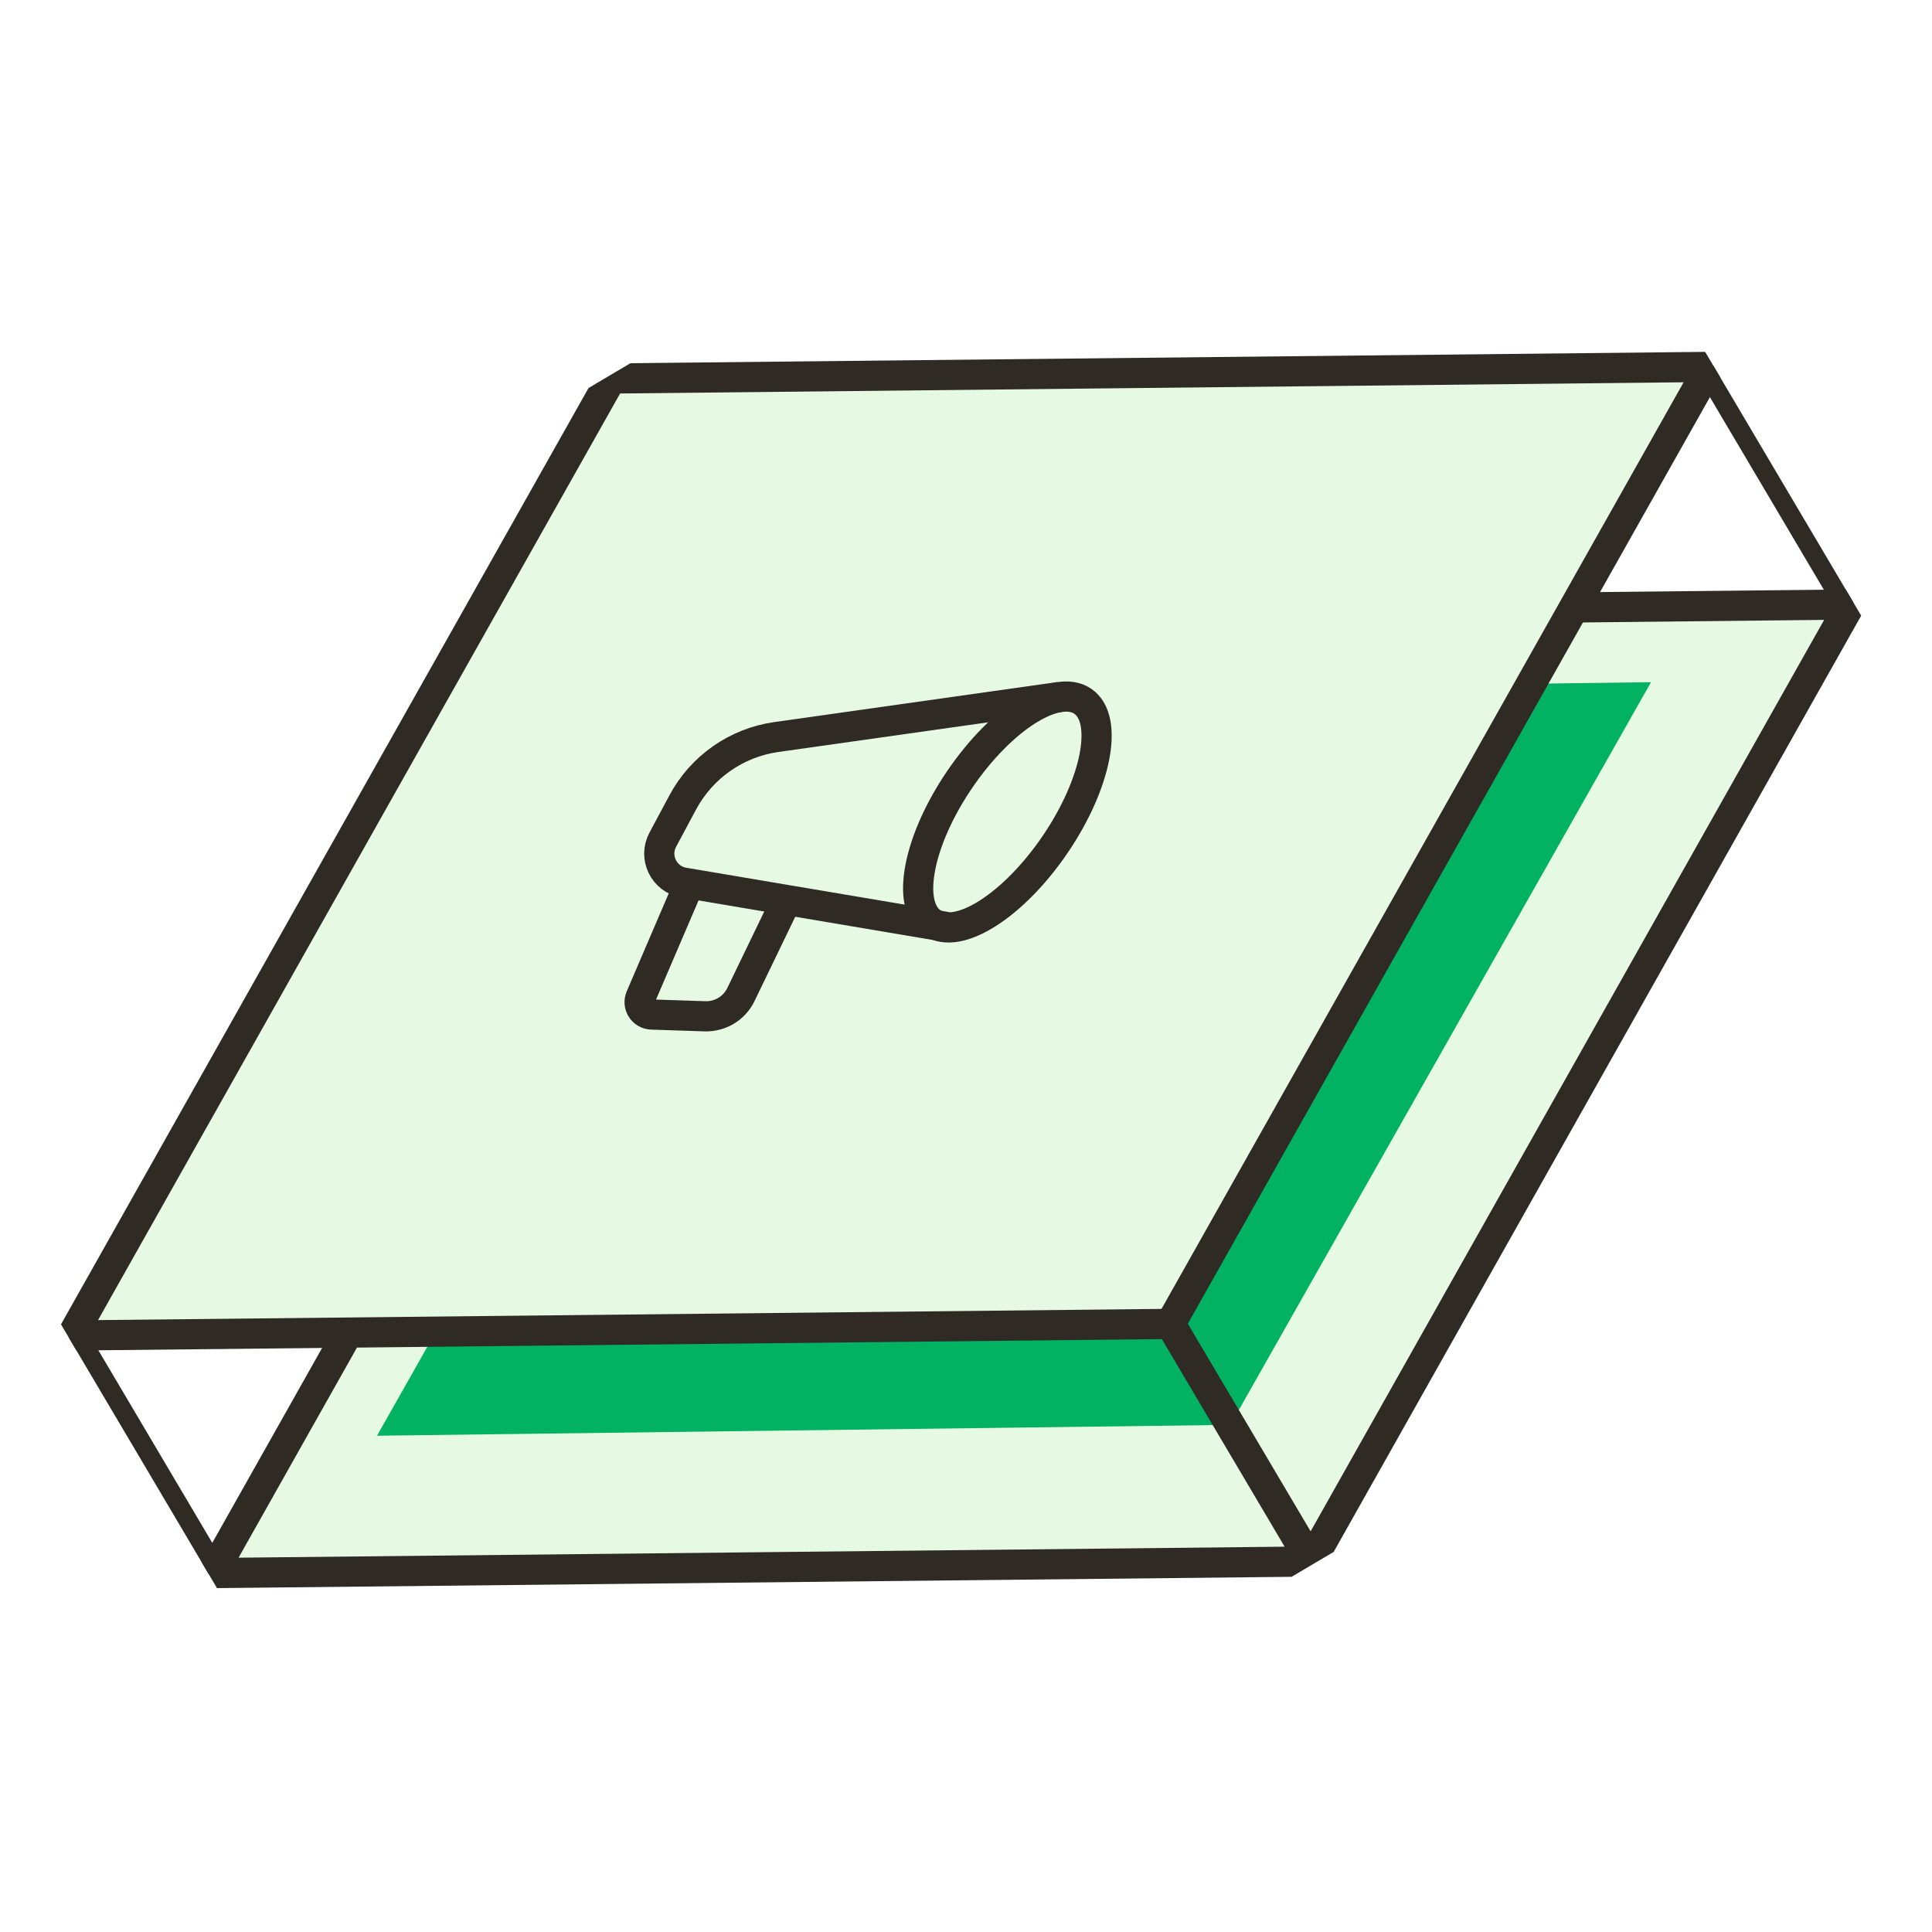 <svg width="128" height="128" viewBox="0 0 128 128" fill="none" xmlns="http://www.w3.org/2000/svg">
<g clip-path="url(#clip0_10_825)">
<g clip-path="url(#clip1_10_825)">
<path d="M49.806 40.818L14.085 104.219L86.853 103.454L122.575 40.051L49.806 40.818Z" fill="#E6FAE3" stroke="#2F2B24" stroke-width="2" stroke-linejoin="bevel"/>
<g filter="url(#filter0_f_10_825)">
<path d="M52.841 45.918L24.978 95.12L81.517 94.401L109.383 45.197L52.841 45.918Z" fill="#00B261"/>
</g>
<path d="M40.495 25.076L4.774 88.478L77.542 87.712L113.265 24.309L40.495 25.076Z" fill="#E6FAE3" stroke="#2F2B24" stroke-width="2" stroke-linejoin="bevel"/>
<path d="M4.774 88.476L14.035 104.134" stroke="#2F2B24" stroke-width="2" stroke-linejoin="bevel"/>
<path d="M77.542 87.712L86.803 103.37" stroke="#2F2B24" stroke-width="2" stroke-linejoin="bevel"/>
<path d="M113.313 24.392L122.576 40.052" stroke="#2F2B24" stroke-width="2" stroke-linejoin="bevel"/>
<path d="M45.762 58.328L42.442 66.07C42.215 66.601 42.592 67.198 43.171 67.215L46.702 67.332C47.714 67.365 48.649 66.801 49.089 65.889L52.188 59.471" stroke="#2F2B24" stroke-width="2" stroke-linejoin="bevel"/>
<path d="M62.732 61.42L45.306 58.478C43.991 58.255 43.281 56.81 43.91 55.635L45.23 53.169C46.489 50.814 48.794 49.203 51.435 48.83L70.203 46.176" stroke="#2F2B24" stroke-width="2" stroke-linejoin="bevel"/>
<path d="M69.903 55.949C72.661 51.897 73.481 47.648 71.735 46.459C69.988 45.271 66.337 47.593 63.579 51.645C60.821 55.697 60.001 59.946 61.748 61.135C63.494 62.323 67.145 60.002 69.903 55.949Z" stroke="#2F2B24" stroke-width="2" stroke-linejoin="bevel"/>
</g>
</g>
<defs>
<filter id="filter0_f_10_825" x="14.844" y="35.064" width="104.672" height="70.189" filterUnits="userSpaceOnUse" color-interpolation-filters="sRGB">
<feFlood flood-opacity="0" result="BackgroundImageFix"/>
<feBlend mode="normal" in="SourceGraphic" in2="BackgroundImageFix" result="shape"/>
<feGaussianBlur stdDeviation="5.067" result="effect1_foregroundBlur_10_825"/>
</filter>
<clipPath id="clip0_10_825">
<rect width="128" height="128" fill="white"/>
</clipPath>
<clipPath id="clip1_10_825">
<rect width="126.559" height="91.504" fill="white" transform="translate(-14.084 57.099) rotate(-30.603)"/>
</clipPath>
</defs>
</svg>
